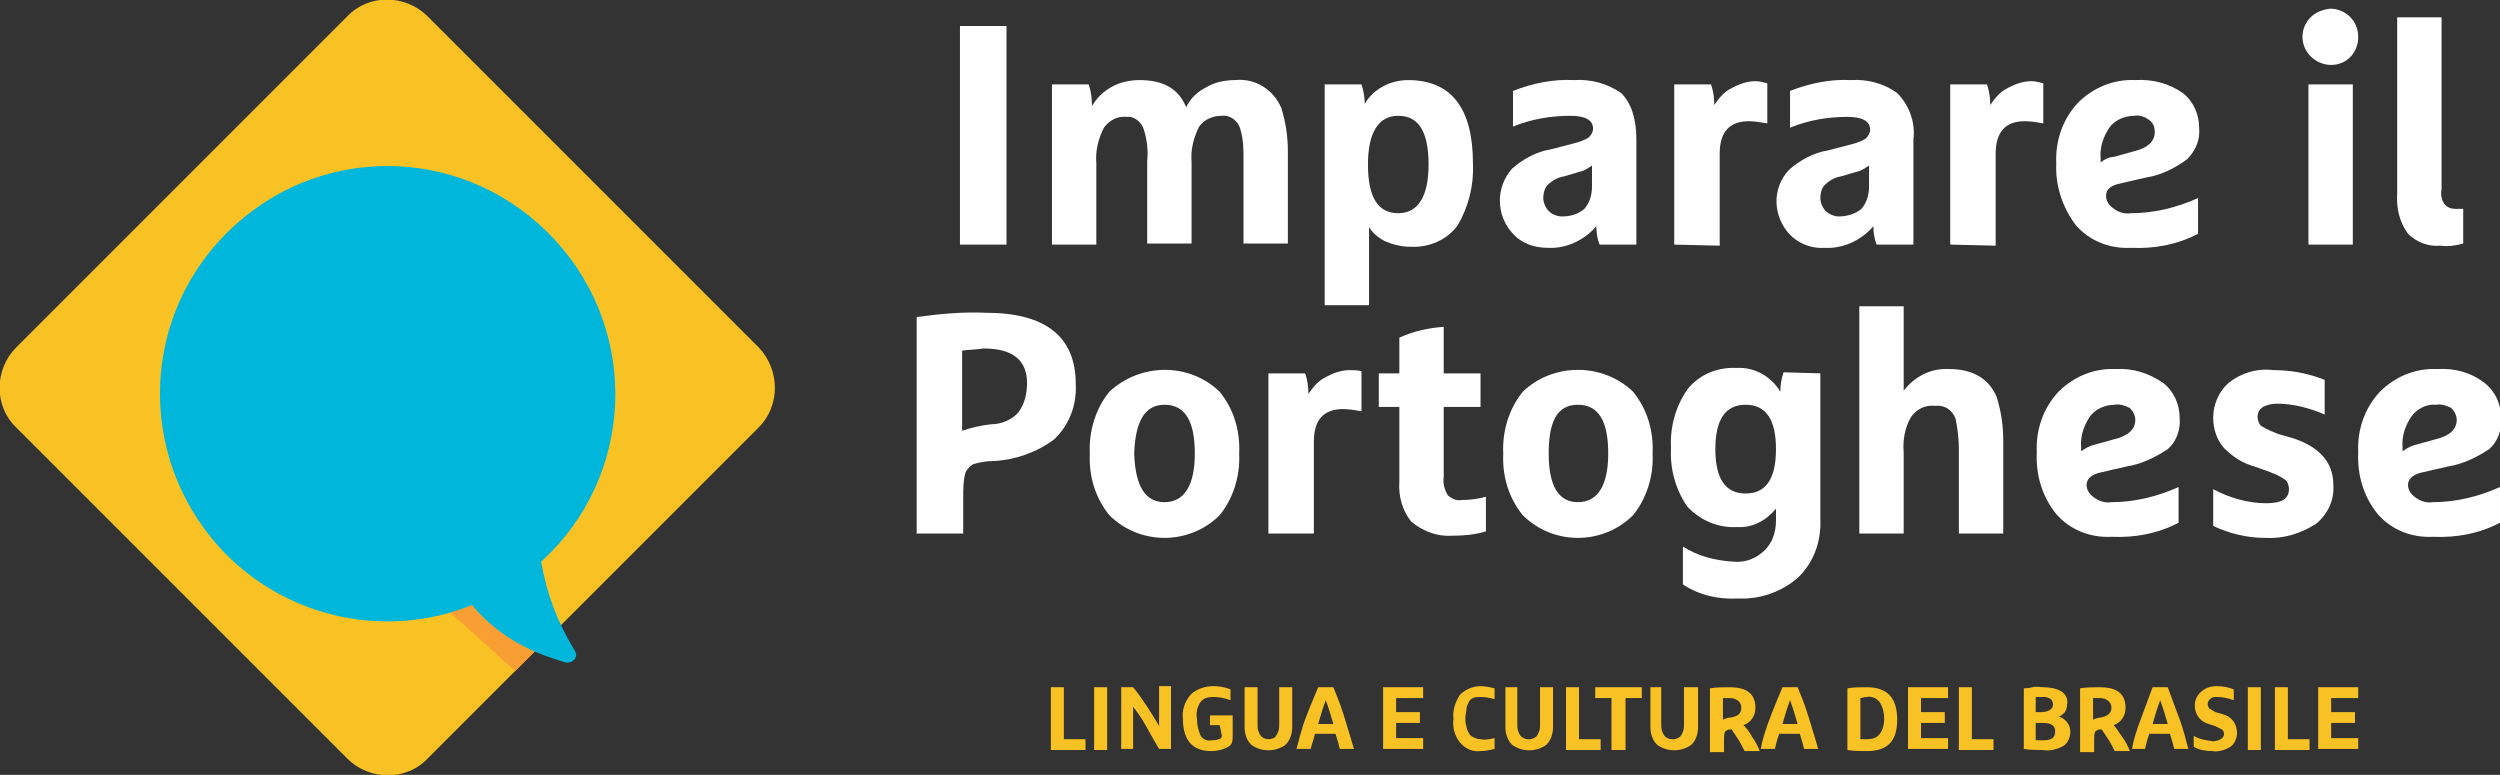 <?xml version="1.0" encoding="utf-8"?>
<!-- Generator: Adobe Illustrator 24.0.1, SVG Export Plug-In . SVG Version: 6.00 Build 0)  -->
<svg version="1.1" id="Layer_1" xmlns="http://www.w3.org/2000/svg" xmlns:xlink="http://www.w3.org/1999/xlink" x="0px" y="0px"
	 viewBox="0 0 231 71.6" style="enable-background:new 0 0 231 71.6;" xml:space="preserve">
<rect x="0" y="0" width="231" height="71.6" fill="#333333" stroke="none"/>
<style type="text/css">
	.st0{fill:#FFFFFF;}
	.st1{fill:#F9C224;}
	.st2{fill:#F99E33;}
	.st3{fill:#00B6DA;}
</style>
<title>LOGO</title>
<path class="st0" d="M88.7,22.6V2.4H93v20.2L88.7,22.6z"/>
<path class="st0" d="M105.3,7.4c2.2,0,3.6,0.8,4.3,2.5c0.4-0.8,1-1.4,1.8-1.8c0.8-0.5,1.8-0.7,2.7-0.7c1.9-0.2,3.6,0.9,4.3,2.6
	c0.4,1.3,0.6,2.6,0.6,4v8.5h-4.1v-7.7c0-1,0-1.9-0.3-2.9c-0.2-0.7-0.9-1.3-1.7-1.2c-0.8,0-1.6,0.3-2.1,1c-0.5,1-0.8,2.1-0.7,3.3v7.5
	H106v-7.6c0.1-1,0-1.9-0.3-2.9c-0.2-0.7-0.9-1.3-1.6-1.2c-0.8-0.1-1.6,0.3-2.1,1c-0.5,1-0.8,2.1-0.7,3.3v7.5h-4.1V7.8h3.4
	c0.2,0.6,0.3,1.3,0.3,2c0.4-0.7,1-1.3,1.7-1.7C103.4,7.6,104.4,7.4,105.3,7.4z"/>
<path class="st0" d="M130.1,7.4c4,0,6,2.6,6,7.7c0.1,2-0.4,4-1.4,5.7c-1,1.4-2.7,2.1-4.4,2c-0.8,0-1.6-0.2-2.3-0.5
	c-0.6-0.3-1.1-0.7-1.5-1.3v7.2h-4.1V7.8h3.4c0.2,0.6,0.3,1.2,0.3,1.8C126.9,8.2,128.5,7.4,130.1,7.4z M129.2,10.7
	c-1.8,0-2.8,1.5-2.8,4.5c0,3,0.9,4.5,2.8,4.5c1.8,0,2.8-1.5,2.8-4.5C132,12.2,131.1,10.7,129.2,10.7L129.2,10.7z"/>
<path class="st0" d="M151.2,12.9v9.7h-3.4c-0.2-0.5-0.3-1.1-0.3-1.7c-1.1,1.3-2.8,2.1-4.5,2c-1.2,0-2.4-0.4-3.2-1.3
	c-1.6-1.7-1.6-4.3-0.1-6c1-0.9,2.3-1.6,3.6-1.8l2.3-0.6c0.4-0.1,0.9-0.3,1.2-0.5c0.2-0.2,0.4-0.5,0.4-0.8c0-0.8-0.7-1.2-2.1-1.2
	c-1.8,0-3.6,0.3-5.3,1V8.4c1.8-0.7,3.7-1.1,5.6-1c1.6-0.1,3.1,0.3,4.4,1.2C150.7,9.5,151.2,10.9,151.2,12.9z M147.1,17.2v-1.9
	c-0.3,0.2-0.6,0.4-0.9,0.5l-1.7,0.5c-0.6,0.1-1.1,0.4-1.5,0.8c-0.3,0.3-0.4,0.8-0.4,1.2c0,0.4,0.2,0.9,0.5,1.2
	c0.3,0.3,0.8,0.5,1.2,0.5c0.8,0,1.5-0.2,2.1-0.7C146.9,18.7,147.1,18,147.1,17.2z"/>
<path class="st0" d="M154.7,22.6V7.8h3.4c0.2,0.6,0.3,1.2,0.3,1.9c0.4-0.6,0.9-1.2,1.5-1.5c0.7-0.4,1.5-0.7,2.3-0.7
	c0.4,0,0.7,0.1,1.1,0.2v3.7c-0.6-0.1-1.2-0.2-1.7-0.2c-1.8,0-2.7,1-2.7,3v8.5L154.7,22.6z"/>
<path class="st0" d="M176.8,12.9v9.7h-3.4c-0.2-0.5-0.3-1.1-0.3-1.7c-1.1,1.3-2.8,2.1-4.5,2c-1.2,0.1-2.4-0.4-3.2-1.2
	c-1.6-1.7-1.7-4.3-0.1-6c1-0.9,2.3-1.6,3.6-1.8l2.3-0.6c0.4-0.1,0.9-0.3,1.2-0.5c0.2-0.2,0.4-0.5,0.4-0.8c0-0.8-0.7-1.2-2.1-1.2
	c-1.8,0-3.6,0.3-5.3,1V8.4c1.8-0.7,3.7-1.1,5.6-1c1.5-0.1,3.1,0.3,4.3,1.2C176.4,9.7,177,11.3,176.8,12.9z M172.7,17.2v-1.9
	c-0.3,0.2-0.6,0.4-0.9,0.5l-1.7,0.5c-0.6,0.1-1.1,0.4-1.5,0.8c-0.3,0.3-0.4,0.8-0.4,1.2c0,0.4,0.2,0.9,0.5,1.2
	c0.3,0.3,0.8,0.5,1.2,0.5c0.7,0,1.5-0.2,2.1-0.7C172.5,18.7,172.7,18,172.7,17.2L172.7,17.2z"/>
<path class="st0" d="M180.2,22.6V7.8h3.4c0.2,0.6,0.3,1.2,0.3,1.9c0.4-0.6,0.9-1.2,1.5-1.5c0.7-0.4,1.5-0.7,2.3-0.7
	c0.4,0,0.7,0.1,1.1,0.2v3.7c-0.6-0.1-1.1-0.2-1.7-0.2c-1.8,0-2.7,1-2.7,3v8.5L180.2,22.6z"/>
<path class="st0" d="M198.3,16.4l-2.6,0.6c-0.7,0.2-1.1,0.5-1.1,1.1c0,0.4,0.2,0.8,0.6,1.1c0.5,0.4,1.1,0.6,1.7,0.5
	c2.1,0,4.2-0.5,6.2-1.4v3.3c-1.9,1-4,1.4-6.2,1.3c-1.9,0.1-3.8-0.6-5.1-2.1c-1.2-1.6-1.9-3.6-1.8-5.7c-0.1-2.1,0.6-4.1,2-5.6
	c1.4-1.4,3.3-2.2,5.3-2.1c1.6-0.1,3.1,0.3,4.4,1.2c1,0.8,1.5,2,1.5,3.2c0.1,1.1-0.3,2.1-1.1,2.9C200.9,15.6,199.6,16.2,198.3,16.4z
	 M197.2,10.7c-0.9,0-1.8,0.4-2.3,1.1c-0.6,0.9-0.9,1.9-0.8,2.9V15c0.4-0.3,0.8-0.5,1.2-0.5l1.8-0.5c1.3-0.3,2-0.9,2-1.8
	c0-0.4-0.1-0.8-0.5-1.1C198.2,10.8,197.7,10.6,197.2,10.7L197.2,10.7z"/>
<path class="st0" d="M213.5,5.2c-1-1-1-2.6,0-3.6c0.5-0.5,1.1-0.7,1.8-0.8c1.4,0,2.6,1.1,2.6,2.6S216.8,6,215.4,6
	C214.7,6,214,5.7,213.5,5.2z M213.3,22.6V7.8h4.1v14.8L213.3,22.6z"/>
<path class="st0" d="M221.5,17.8V1.6h4.1v15.9c-0.1,0.5,0,1,0.3,1.4c0.3,0.3,0.6,0.4,1,0.4h0.7v3.2c-0.7,0.2-1.4,0.3-2.1,0.2
	c-1.1,0.1-2.2-0.3-3-1.1C221.7,20.5,221.4,19.2,221.5,17.8z"/>
<path class="st0" d="M84.7,49.3v-20c2.1-0.3,4.3-0.5,6.4-0.4c5.5,0,8.3,2.2,8.3,6.6c0.1,1.9-0.6,3.8-2,5.1c-1.6,1.2-3.6,1.9-5.6,2
	c-0.6,0-1.3,0.1-1.9,0.3c-0.3,0.2-0.6,0.5-0.7,0.8c-0.2,0.7-0.2,1.5-0.2,2.2v3.4H84.7z M88.9,32.4v7.4c0.9-0.3,1.8-0.5,2.7-0.6
	c0.9,0,1.9-0.4,2.5-1.1c0.6-0.8,0.8-1.8,0.8-2.7c0-2.1-1.3-3.2-4-3.2C90.2,32.3,89.6,32.3,88.9,32.4L88.9,32.4z"/>
<path class="st0" d="M112.7,36.2c1.3,1.6,1.9,3.6,1.8,5.7c0.1,2-0.5,4.1-1.8,5.7c-2.8,2.8-7.4,2.8-10.2,0c-1.3-1.6-1.9-3.6-1.8-5.7
	c-0.1-2,0.5-4.1,1.8-5.7C105.4,33.5,109.9,33.5,112.7,36.2L112.7,36.2z M107.6,46.4c1.8,0,2.8-1.5,2.8-4.5c0-3-0.9-4.5-2.8-4.5
	c-1.8,0-2.7,1.5-2.8,4.5C104.9,44.9,105.8,46.4,107.6,46.4z"/>
<path class="st0" d="M117.2,49.3V34.5h3.4c0.2,0.6,0.3,1.2,0.3,1.9c0.4-0.6,0.9-1.2,1.5-1.5c0.7-0.4,1.5-0.7,2.3-0.7
	c0.4,0,0.7,0,1.1,0.1v3.7c-0.6-0.1-1.1-0.2-1.7-0.2c-1.8,0-2.7,1-2.7,3v8.5H117.2z"/>
<path class="st0" d="M129.3,44.5v-6.9h-1.9v-3.1h1.9v-3.3c1.3-0.6,2.7-0.9,4.1-1v4.3h3.4v3.1h-3.4v6.5c-0.1,0.6,0.1,1.2,0.4,1.7
	c0.4,0.3,0.8,0.5,1.3,0.4c0.7,0,1.5-0.1,2.2-0.3v3.2c-1,0.3-2,0.4-3.1,0.4c-1.4,0.1-2.7-0.4-3.8-1.3
	C129.6,47.2,129.2,45.9,129.3,44.5z"/>
<path class="st0" d="M150.9,36.2c1.3,1.6,1.9,3.6,1.8,5.7c0.1,2-0.5,4.1-1.8,5.7c-2.8,2.8-7.4,2.8-10.2,0c-1.3-1.6-1.9-3.6-1.8-5.7
	c-0.1-2,0.5-4.1,1.8-5.7C143.5,33.5,148.1,33.5,150.9,36.2z M145.8,46.4c1.8,0,2.8-1.5,2.8-4.5s-0.9-4.5-2.8-4.5s-2.7,1.5-2.7,4.5
	S144,46.4,145.8,46.4z"/>
<path class="st0" d="M168.2,34.5v13.4c0.1,2.1-0.6,4.1-2.1,5.5c-1.5,1.3-3.5,2-5.5,1.9c-1.8,0.1-3.6-0.3-5.1-1.3v-3.5
	c1.4,0.9,3,1.3,4.7,1.4c1.1,0.1,2.1-0.3,2.9-1.1c0.7-0.7,1-1.7,1-2.7v-1.1c-0.9,1.1-2.2,1.8-3.6,1.7c-1.7,0.1-3.4-0.6-4.6-1.9
	c-1.1-1.6-1.6-3.5-1.5-5.4c-0.1-1.9,0.4-3.8,1.5-5.4c1.1-1.4,2.8-2.1,4.6-2c1.6-0.1,3.2,0.8,4,2.2c0-0.6,0.1-1.2,0.3-1.8L168.2,34.5
	z M164.1,41.5c0-2.7-0.9-4.1-2.8-4.1c-1.9,0-2.8,1.4-2.8,4.1c0,2.7,0.9,4.1,2.8,4.1C163.2,45.6,164.1,44.2,164.1,41.5L164.1,41.5z"
	/>
<path class="st0" d="M181,49.3v-7.7c0-1-0.1-1.9-0.3-2.9c-0.3-0.8-1-1.3-1.9-1.2c-0.9-0.1-1.7,0.3-2.2,1c-0.6,1-0.8,2.2-0.7,3.3v7.5
	h-4.1v-21h4.1v7.8c1-1.3,2.5-2.1,4.2-2c2.2,0,3.7,0.9,4.4,2.6c0.4,1.3,0.6,2.6,0.6,4v8.6H181z"/>
<path class="st0" d="M196.5,43.1l-2.6,0.6c-0.7,0.2-1.1,0.6-1.1,1.1c0,0.4,0.2,0.8,0.6,1.1c0.5,0.4,1.1,0.6,1.7,0.5
	c2.1,0,4.2-0.5,6.2-1.4v3.3c-1.9,1-4,1.4-6.2,1.3c-1.9,0.1-3.8-0.6-5.1-2.1c-1.3-1.6-1.9-3.6-1.8-5.7c-0.1-2.1,0.6-4.1,2-5.6
	c1.4-1.4,3.3-2.2,5.3-2.1c1.6-0.1,3.1,0.4,4.4,1.3c1,0.8,1.5,2,1.5,3.2c0.1,1.1-0.3,2.2-1.1,2.9C199.1,42.3,197.8,42.9,196.5,43.1z
	 M195.4,37.4c-0.9,0-1.8,0.4-2.3,1.1c-0.6,0.9-0.9,1.9-0.8,2.9v0.3c0.4-0.3,0.8-0.5,1.2-0.6l1.8-0.5c1.3-0.3,2-0.9,2-1.8
	c0-0.4-0.2-0.8-0.5-1.1C196.4,37.5,195.9,37.3,195.4,37.4L195.4,37.4z"/>
<path class="st0" d="M210.1,34.2c1.6,0,3.2,0.3,4.7,0.9v3.2c-1.4-0.6-2.9-1-4.4-1c-0.5,0-0.9,0.1-1.3,0.3c-0.3,0.2-0.5,0.5-0.5,0.9
	c0,0.3,0.1,0.7,0.4,0.9c0.5,0.3,1,0.5,1.5,0.7l1.4,0.4c2.4,0.8,3.7,2.2,3.7,4.3c0.1,1.4-0.5,2.7-1.6,3.6c-1.4,0.9-3,1.4-4.7,1.3
	c-1.7,0-3.3-0.4-4.8-1.1v-3.4c1.5,0.8,3.2,1.3,4.9,1.3c1.4,0,2.1-0.4,2.1-1.3c0-0.3-0.1-0.7-0.4-0.9c-0.4-0.3-0.9-0.5-1.4-0.7
	l-1.4-0.5c-1.1-0.3-2-0.9-2.8-1.7c-0.7-0.8-1-1.8-1-2.8c0-1.2,0.5-2.4,1.4-3.2C207,34.5,208.5,34,210.1,34.2z"/>
<path class="st0" d="M226.2,43.1l-2.6,0.6c-0.7,0.2-1.1,0.6-1.1,1.1c0,0.4,0.2,0.8,0.6,1.1c0.5,0.4,1.1,0.6,1.7,0.5
	c2.1,0,4.2-0.5,6.2-1.4v3.3c-1.9,1-4,1.4-6.2,1.3c-1.9,0.1-3.8-0.6-5.1-2.1c-1.3-1.6-1.9-3.6-1.8-5.7c-0.1-2.1,0.6-4.1,2-5.6
	c1.4-1.4,3.3-2.2,5.3-2.1c1.6-0.1,3.1,0.3,4.4,1.3c1,0.8,1.5,2,1.5,3.2c0.1,1.1-0.3,2.2-1.1,2.9C228.8,42.3,227.5,42.9,226.2,43.1z
	 M225.1,37.4c-0.9-0.1-1.8,0.4-2.3,1.1c-0.6,0.9-0.9,1.9-0.8,2.9v0.3c0.4-0.3,0.8-0.5,1.2-0.6l1.8-0.5c1.3-0.3,2-0.9,2-1.8
	c0-0.4-0.2-0.8-0.5-1.1C226.1,37.5,225.6,37.3,225.1,37.4L225.1,37.4z"/>
<path class="st1" d="M97.1,69.3v-5.8h1.2v4.8h2v1H97.1z"/>
<path class="st1" d="M101.1,69.3v-5.8h1.2v5.8H101.1z"/>
<path class="st1" d="M103.6,69.3v-5.8h1.1c0.5,0.6,0.9,1.2,1.3,1.8c0.5,0.8,0.9,1.4,1.1,1.8v-3.7h1.1v5.8h-1.1
	c-0.3-0.5-0.7-1.2-1.2-2.1s-0.9-1.4-1.2-1.8v3.9H103.6z"/>
<path class="st1" d="M112.7,67h-0.9v-0.9h2.1V68c0,0.2,0,0.5-0.1,0.7c-0.1,0.2-0.3,0.3-0.5,0.4c-0.4,0.2-0.9,0.3-1.4,0.3
	c-1.7,0-2.6-1-2.6-3c-0.1-0.8,0.2-1.6,0.7-2.2c0.5-0.5,1.3-0.8,2.1-0.8c0.6,0,1.1,0.1,1.6,0.3v1c-0.5-0.2-1.1-0.3-1.6-0.3
	c-0.5,0-0.9,0.1-1.2,0.5c-0.3,0.5-0.4,1-0.3,1.5c0,0.5,0.1,1,0.3,1.5c0.2,0.4,0.6,0.6,1.1,0.5c0.2,0,0.4,0,0.6-0.1
	c0.2,0,0.3-0.2,0.3-0.3L112.7,67z"/>
<path class="st1" d="M116.2,63.5v3.6c0,0.3,0.1,0.6,0.3,0.9c0.2,0.2,0.4,0.3,0.7,0.3c0.3,0,0.6-0.1,0.7-0.3c0.2-0.3,0.3-0.6,0.3-0.9
	v-3.6h1.2v3.7c0,0.6-0.2,1.2-0.6,1.6c-0.9,0.7-2.3,0.7-3.2,0c-0.4-0.4-0.6-1-0.6-1.6v-3.7H116.2z"/>
<path class="st1" d="M121.8,63.5h1.4c0.2,0.5,0.6,1.4,1,2.7c0.4,1.3,0.7,2.3,0.9,3h-1.3c-0.1-0.4-0.2-0.8-0.4-1.4h-1.9
	c-0.1,0.5-0.3,1-0.4,1.4h-1.3c0.2-0.7,0.4-1.7,0.9-3S121.6,64,121.8,63.5z M122.5,64.7c-0.3,0.8-0.5,1.5-0.7,2.2h1.4
	C123,66.2,122.8,65.5,122.5,64.7L122.5,64.7z"/>
<path class="st1" d="M127.8,69.3v-5.8h3.7v1H129v1.3h2.2v1H129v1.4h2.5v1H127.8z"/>
<path class="st1" d="M138.1,68.2v1c-0.4,0.1-0.9,0.2-1.3,0.2c-0.7,0.1-1.4-0.2-1.9-0.8c-0.5-0.6-0.7-1.4-0.6-2.2
	c-0.1-0.8,0.2-1.6,0.6-2.2c0.5-0.5,1.2-0.8,1.9-0.8c0.4,0,0.9,0.1,1.3,0.2v1c-0.4-0.1-0.8-0.2-1.3-0.2c-0.2,0-0.5,0-0.7,0.1
	c-0.2,0.1-0.3,0.2-0.4,0.4c-0.1,0.2-0.2,0.4-0.2,0.6c0,0.3-0.1,0.5-0.1,0.8c0,0.3,0,0.5,0.1,0.8c0,0.2,0.1,0.4,0.2,0.6
	c0.1,0.2,0.2,0.3,0.4,0.4c0.2,0.1,0.4,0.2,0.7,0.2C137.2,68.4,137.6,68.3,138.1,68.2z"/>
<path class="st1" d="M140.2,63.5v3.6c0,0.3,0.1,0.6,0.3,0.9c0.4,0.4,1,0.4,1.4,0.1c0,0,0,0,0.1-0.1c0.2-0.3,0.3-0.6,0.3-0.9v-3.6
	h1.2v3.7c0,0.6-0.2,1.2-0.6,1.6c-0.9,0.7-2.3,0.7-3.2,0c-0.4-0.4-0.6-1-0.6-1.6v-3.7H140.2z"/>
<path class="st1" d="M144.7,69.3v-5.8h1.2v4.8h2v1H144.7z"/>
<path class="st1" d="M148.9,69.3v-4.8h-1.5v-1h4.3v1h-1.5v4.8H148.9z"/>
<path class="st1" d="M153.5,63.5v3.6c0,0.3,0.1,0.6,0.3,0.9c0.4,0.4,1,0.4,1.4,0.1c0,0,0,0,0.1-0.1c0.2-0.3,0.3-0.6,0.3-0.9v-3.6
	h1.3v3.7c0,0.6-0.2,1.2-0.6,1.6c-0.9,0.7-2.3,0.7-3.2,0c-0.4-0.4-0.6-1-0.6-1.6v-3.7H153.5z"/>
<path class="st1" d="M158,69.3v-5.7c0.6-0.1,1.2-0.1,1.8-0.1c1.6,0,2.4,0.6,2.4,1.9c0,0.4-0.1,0.7-0.3,1c-0.2,0.3-0.5,0.5-0.8,0.6
	c0.3,0.3,0.6,0.7,0.8,1.1c0.3,0.4,0.5,0.8,0.7,1.3h-1.4c-0.2-0.4-0.4-0.8-0.6-1.1c-0.2-0.3-0.4-0.6-0.6-0.9h-0.2
	c-0.1,0-0.3,0.1-0.4,0.2c-0.1,0.2-0.1,0.5-0.1,0.7v1.2H158z M159.2,64.5v2c0.2-0.1,0.5-0.2,0.7-0.2c0.7-0.1,1-0.4,1-0.9
	s-0.4-0.9-1.1-0.9C159.6,64.5,159.4,64.5,159.2,64.5L159.2,64.5z"/>
<path class="st1" d="M164.7,63.5h1.4c0.2,0.5,0.6,1.4,1,2.7c0.4,1.3,0.7,2.3,0.9,3h-1.3c-0.1-0.4-0.2-0.8-0.4-1.4h-1.9
	c-0.2,0.5-0.3,1-0.4,1.4h-1.3c0.1-0.7,0.4-1.7,0.9-3S164.5,64,164.7,63.5z M165.4,64.7c-0.3,0.8-0.5,1.5-0.7,2.2h1.4
	C165.9,66.2,165.7,65.5,165.4,64.7z"/>
<path class="st1" d="M170.7,69.3v-5.7c0.6-0.1,1.2-0.1,1.8-0.1c1.9,0,2.8,1,2.8,3s-0.9,2.9-2.8,2.9
	C171.9,69.4,171.3,69.4,170.7,69.3z M171.9,64.5v3.8c0.2,0,0.4,0,0.6,0c0.5,0,0.9-0.1,1.2-0.5c0.3-0.4,0.4-0.9,0.4-1.4
	c0-0.5-0.1-1-0.4-1.5c-0.3-0.4-0.8-0.6-1.2-0.5C172.2,64.4,172.1,64.5,171.9,64.5L171.9,64.5z"/>
<path class="st1" d="M176.3,69.3v-5.8h3.7v1h-2.5v1.3h2.2v1h-2.2v1.4h2.5v1H176.3z"/>
<path class="st1" d="M181,69.3v-5.8h1.2v4.8h2v1H181z"/>
<path class="st1" d="M188.7,69.3c-0.6,0-1.1,0-1.7-0.1v-5.6c0.1,0,0.4,0,0.8-0.1s0.7,0,1,0c0.6,0,1.2,0.1,1.7,0.4
	c0.4,0.3,0.6,0.7,0.5,1.2c0,0.3-0.1,0.5-0.2,0.7c-0.2,0.2-0.4,0.4-0.6,0.4c0.7,0.2,1.1,0.8,1.1,1.4c0,0.5-0.2,1-0.6,1.3
	C190,69.3,189.3,69.4,188.7,69.3z M188.7,64.4c-0.2,0-0.4,0-0.6,0v1.4h0.5c0.7,0,1.1-0.3,1.1-0.7c0-0.2-0.1-0.4-0.2-0.5
	C189.2,64.4,189,64.4,188.7,64.4L188.7,64.4z M188.8,66.8h-0.7v1.6c0.2,0,0.4,0,0.8,0c0.7,0,1-0.3,1-0.8S189.6,66.8,188.8,66.8
	L188.8,66.8z"/>
<path class="st1" d="M192.2,69.3v-5.7c0.6-0.1,1.2-0.1,1.8-0.1c1.6,0,2.4,0.6,2.4,1.9c0,0.4-0.1,0.7-0.3,1c-0.2,0.3-0.5,0.5-0.8,0.6
	c0.3,0.3,0.5,0.7,0.8,1.1c0.3,0.4,0.5,0.8,0.7,1.3h-1.4c-0.2-0.4-0.4-0.8-0.6-1.1c-0.2-0.3-0.4-0.6-0.6-0.9h-0.2
	c-0.1,0-0.3,0.1-0.4,0.2c-0.1,0.2-0.1,0.5-0.1,0.7v1.2H192.2z M193.4,64.5v2c0.2-0.1,0.5-0.2,0.7-0.2c0.6-0.1,1-0.4,1-0.9
	s-0.4-0.9-1.1-0.9C193.8,64.5,193.6,64.5,193.4,64.5L193.4,64.5z"/>
<path class="st1" d="M198.9,63.5h1.4c0.2,0.5,0.5,1.4,1,2.7s0.7,2.3,0.9,3h-1.3c-0.1-0.4-0.2-0.8-0.4-1.4h-1.9
	c-0.2,0.5-0.3,1-0.4,1.4H197c0.1-0.7,0.4-1.7,0.9-3S198.7,64,198.9,63.5z M199.6,64.7c-0.3,0.8-0.5,1.5-0.7,2.2h1.4
	C200.1,66.2,199.9,65.5,199.6,64.7z"/>
<path class="st1" d="M204.8,63.4c0.6,0,1.1,0.1,1.6,0.3v1c-0.5-0.2-1.1-0.3-1.6-0.3c-0.2,0-0.4,0-0.6,0.2c-0.2,0.2-0.3,0.5-0.1,0.8
	c0,0,0,0.1,0.1,0.1c0.2,0.1,0.3,0.2,0.5,0.3l0.7,0.2c0.8,0.2,1.3,0.9,1.3,1.7c0,0.5-0.2,1-0.6,1.3c-0.5,0.3-1.1,0.5-1.7,0.4
	c-0.6,0-1.2-0.1-1.7-0.4v-1c0.5,0.3,1.1,0.4,1.8,0.5c0.2,0,0.5-0.1,0.7-0.2c0.2-0.1,0.3-0.3,0.3-0.5c0-0.2-0.1-0.3-0.2-0.4
	c-0.2-0.1-0.4-0.2-0.6-0.3l-0.6-0.2c-0.8-0.2-1.3-0.9-1.3-1.7c0-0.5,0.2-0.9,0.5-1.2C203.7,63.6,204.2,63.4,204.8,63.4z"/>
<path class="st1" d="M207.7,69.3v-5.8h1.2v5.8H207.7z"/>
<path class="st1" d="M210.2,69.3v-5.8h1.2v4.8h2v1H210.2z"/>
<path class="st1" d="M214.2,69.3v-5.8h3.7v1h-2.5v1.3h2.2v1h-2.2v1.4h2.5v1H214.2z"/>
<path class="st1" d="M70.1,32.1L39.5,1.5c-2-2-5.4-2.1-7.4,0c0,0,0,0,0,0L1.5,32.1c-2,2-2.1,5.4,0,7.4c0,0,0,0,0,0l30.6,30.6
	c2,2,5.4,2.1,7.4,0c0,0,0,0,0,0l8.1-8.1l2-2l3.9-3.9l16.6-16.6C72.1,37.5,72.1,34.2,70.1,32.1C70.1,32.1,70.1,32.1,70.1,32.1z"/>
<path class="st2" d="M43.6,55.9c-0.7,0.3-1.3,0.5-2,0.7l6,5.4l1.8-1.8C47.2,59.2,45.2,57.8,43.6,55.9z"/>
<path class="st3" d="M50,51.9c8.6-7.8,9.2-21.1,1.3-29.7s-21.1-9.2-29.7-1.3S12.5,42,20.3,50.6c5.4,5.9,13.7,8.2,21.3,6
	c0.7-0.2,1.3-0.4,2-0.7c1.6,1.9,3.5,3.3,5.8,4.3c0.9,0.4,1.9,0.7,2.8,1c0.4,0.1,0.9-0.1,1-0.5c0.1-0.2,0-0.4-0.1-0.6
	C51.5,57.5,50.5,54.8,50,51.9z"/>
</svg>
